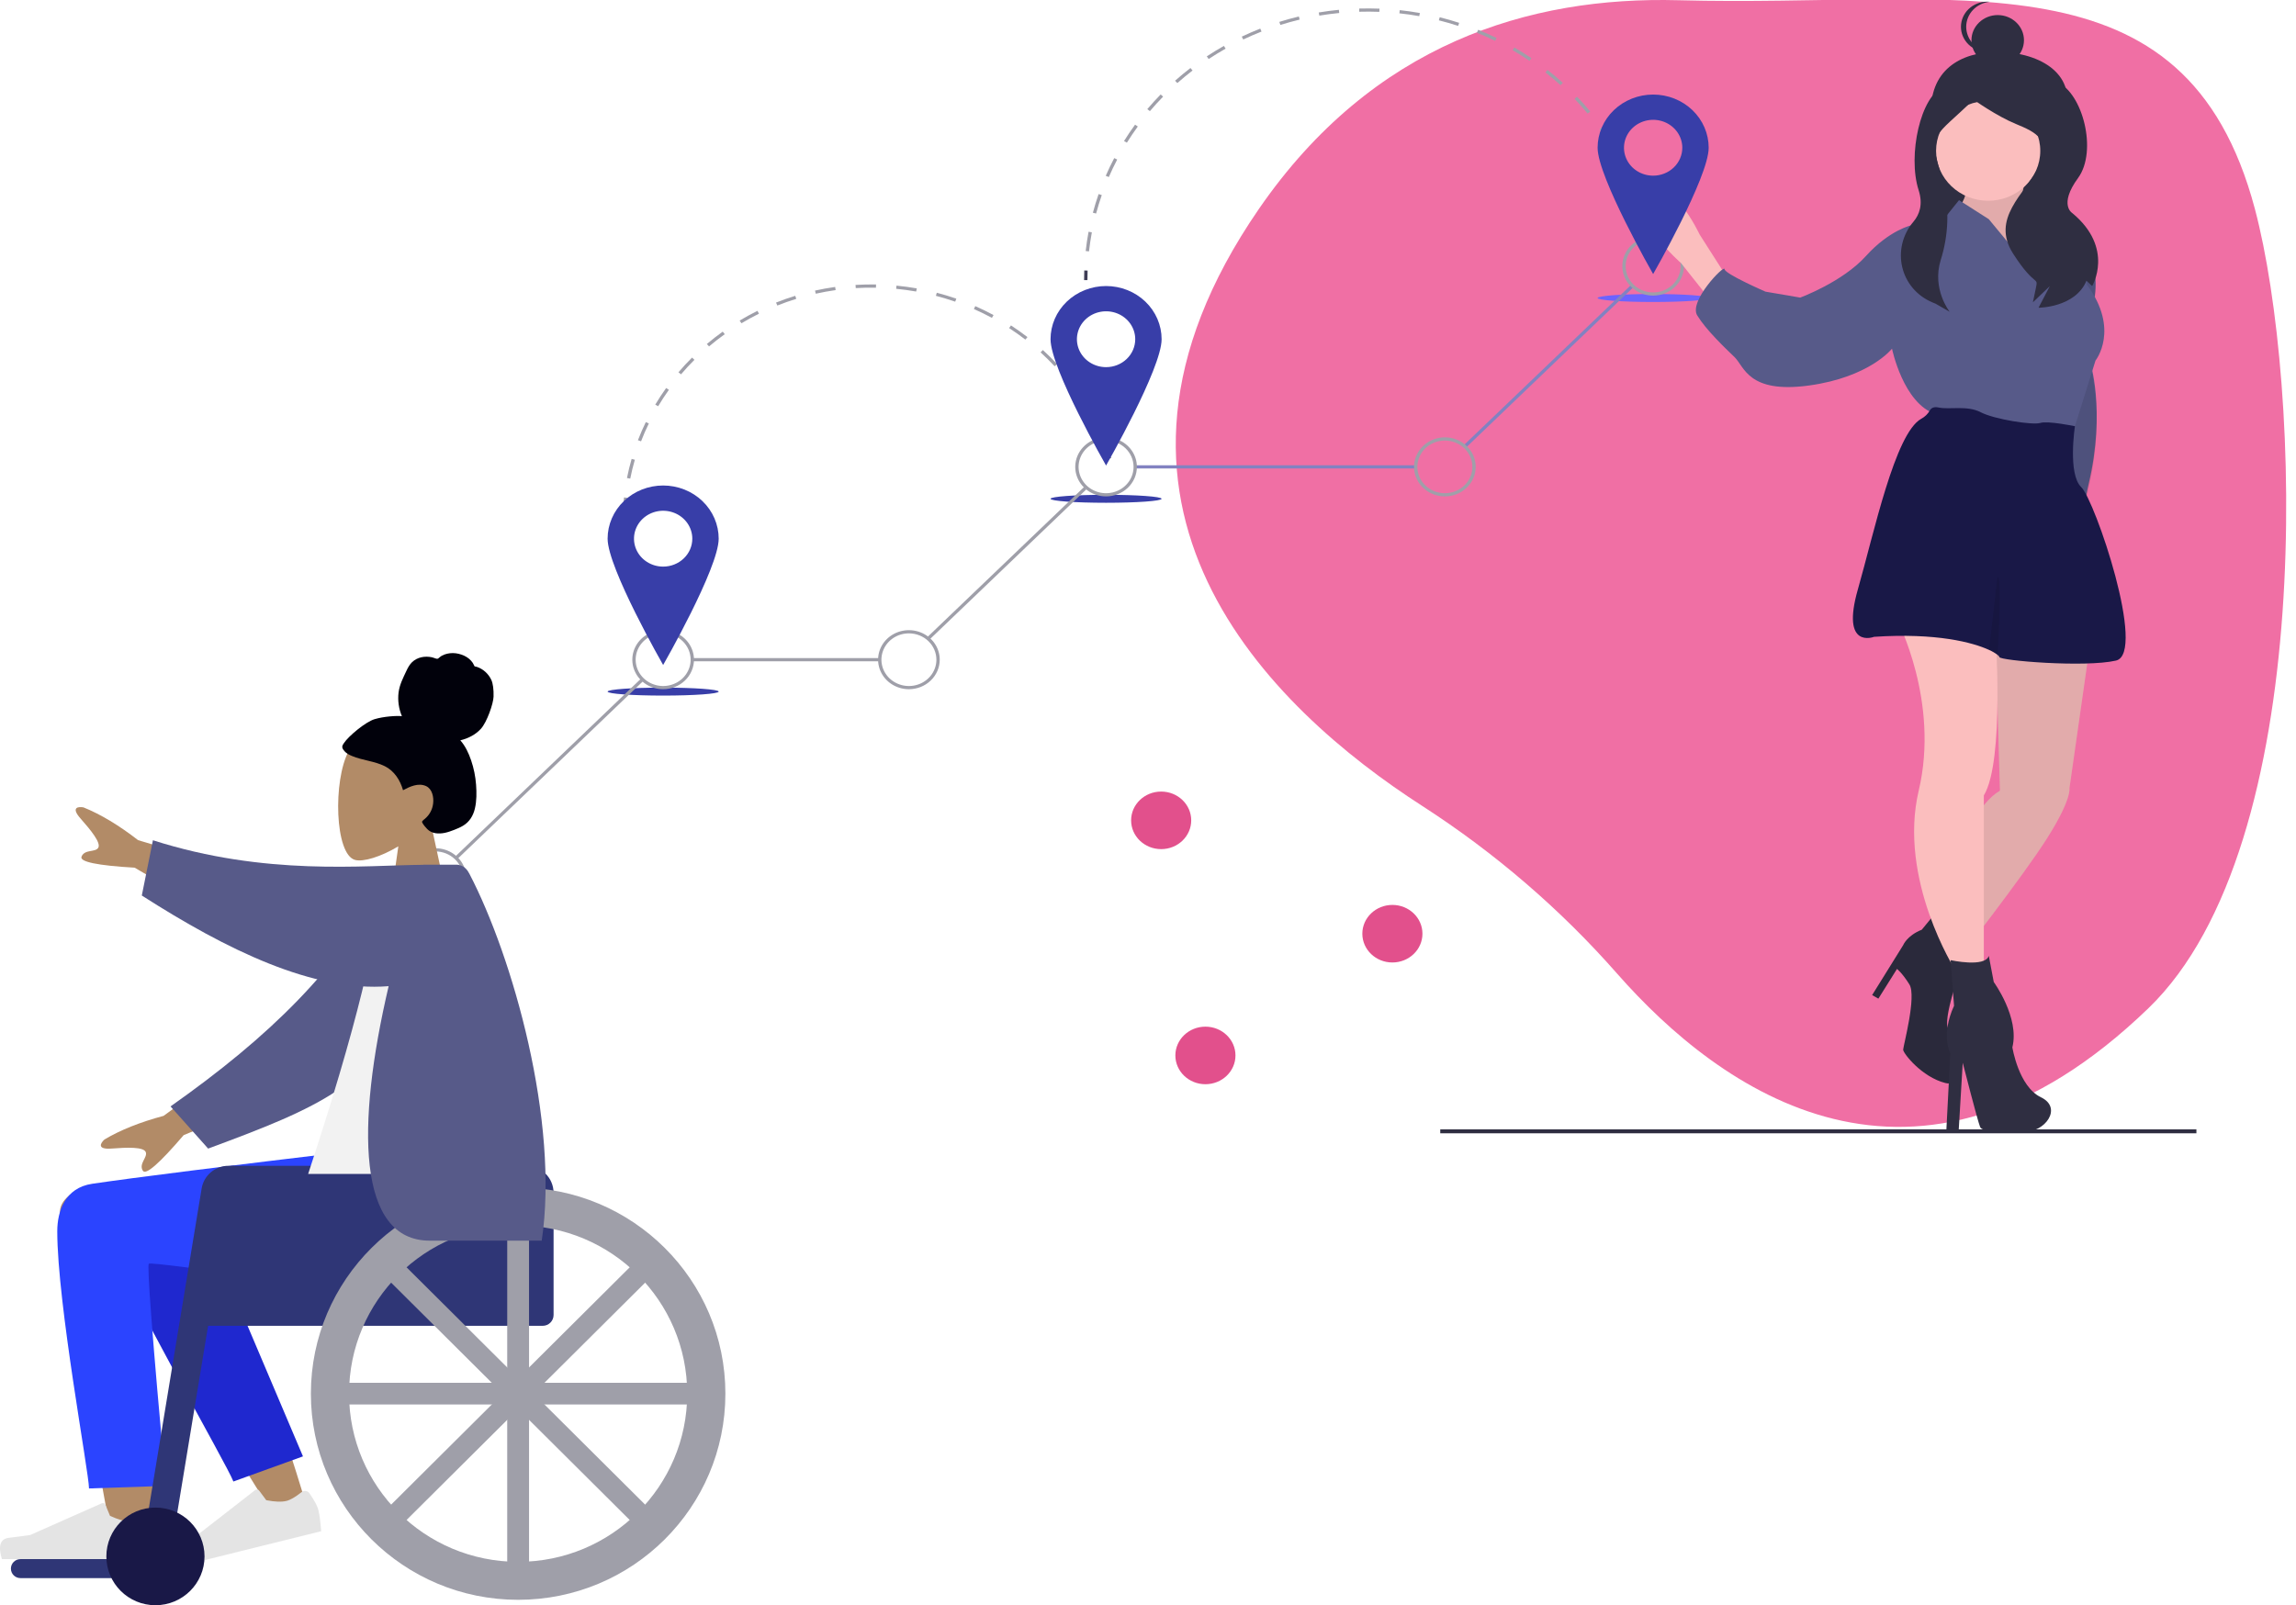 <svg width="715" height="500" viewBox="0 0 715 500" fill="none" xmlns="http://www.w3.org/2000/svg">
<g clip-path="url(#clip0_147_316)">
<path d="M702.196 65.066C680.583 -16.341 610.306 2.428 522.651 0.071C476.31 -1.175 427.546 13.547 392.043 65.066C328.576 157.159 395.943 220.799 442.909 251.039C465.599 265.679 486.045 283.281 503.653 303.337C535.377 339.397 596.407 384.208 669.09 313.997C721.772 263.108 716.592 119.29 702.196 65.066Z" fill="#F06FA4"/>
<path d="M207.119 204.318C206.537 203.492 205.964 202.644 205.417 201.797L206.301 201.273C206.84 202.109 207.405 202.946 207.979 203.761L207.119 204.318Z" fill="#3F3D56"/>
<path d="M202.287 196.466C201.323 194.656 200.428 192.786 199.626 190.907L200.587 190.53C201.379 192.383 202.262 194.229 203.212 196.015L202.287 196.466ZM197.456 185.156C196.819 183.219 196.259 181.233 195.791 179.252L196.804 179.033C197.266 180.987 197.818 182.946 198.446 184.857L197.456 185.156ZM194.643 173.237C194.349 171.229 194.138 169.183 194.016 167.152L195.053 167.095C195.173 169.098 195.381 171.118 195.671 173.098L194.643 173.237ZM194.946 161.062L193.908 161.038C193.958 159.005 194.096 156.953 194.317 154.938L195.35 155.043C195.131 157.031 194.995 159.056 194.946 161.062ZM196.268 149.076L195.248 148.89C195.643 146.896 196.131 144.893 196.697 142.936L197.698 143.202C197.139 145.132 196.658 147.108 196.268 149.076ZM199.631 137.462L198.657 137.118C199.391 135.212 200.219 133.312 201.116 131.471L202.057 131.891C201.172 133.708 200.356 135.582 199.631 137.462ZM341.841 134.387C341.029 132.543 340.126 130.708 339.156 128.931L340.077 128.47C341.06 130.271 341.975 132.132 342.798 134.001L341.841 134.387ZM204.955 126.532L204.053 126.039C205.105 124.277 206.247 122.534 207.448 120.858L208.304 121.421C207.119 123.074 205.992 124.794 204.955 126.532ZM336.01 123.706C334.892 122.014 333.686 120.345 332.426 118.746L333.255 118.146C334.532 119.767 335.754 121.459 336.887 123.173L336.01 123.706ZM212.08 116.591L211.275 115.963C212.614 114.389 214.038 112.848 215.507 111.385L216.255 112.074C214.806 113.518 213.401 115.038 212.08 116.591ZM328.429 114.084C327.036 112.588 325.562 111.13 324.046 109.75L324.762 109.029C326.298 110.428 327.792 111.906 329.204 113.421L328.429 114.084ZM220.803 107.9L220.116 107.154C221.704 105.811 223.371 104.514 225.07 103.299L225.691 104.096C224.015 105.295 222.37 106.574 220.803 107.9ZM319.308 105.775C317.68 104.517 315.976 103.309 314.246 102.184L314.829 101.361C316.583 102.501 318.309 103.725 319.96 105L319.308 105.775ZM230.887 100.69L230.336 99.847C232.134 98.77 234 97.752 235.881 96.822L236.357 97.706C234.501 98.624 232.661 99.628 230.887 100.69ZM308.893 99.004C307.069 98.018 305.181 97.094 303.284 96.258L303.718 95.354C305.641 96.202 307.554 97.138 309.403 98.138L308.893 99.004ZM242.065 95.165L241.666 94.246C243.623 93.468 245.637 92.759 247.653 92.138L247.97 93.085C245.982 93.697 243.995 94.397 242.065 95.165ZM297.457 93.965C295.492 93.282 293.471 92.669 291.452 92.144L291.724 91.184C293.771 91.716 295.819 92.337 297.811 93.03L297.457 93.965ZM254.04 91.481L253.806 90.512C255.868 90.054 257.978 89.673 260.077 89.379L260.227 90.364C258.156 90.653 256.075 91.029 254.04 91.481V91.481ZM285.309 90.805C283.257 90.443 281.159 90.158 279.074 89.958L279.178 88.969C281.291 89.171 283.417 89.46 285.498 89.827L285.309 90.805ZM266.49 89.738L266.424 88.745C268.536 88.618 270.69 88.572 272.806 88.609L272.787 89.604C270.697 89.567 268.574 89.612 266.49 89.738Z" fill="#9F9FA9"/>
<path d="M344.968 142.946C344.69 141.999 344.388 141.045 344.07 140.11L345.057 139.802C345.38 140.75 345.686 141.717 345.968 142.676L344.968 142.946Z" fill="#3F3D56"/>
<path d="M338.637 87.244H337.598C337.598 86.249 337.617 85.239 337.653 84.243L338.691 84.277C338.655 85.262 338.637 86.26 338.637 87.244Z" fill="#3F3D56"/>
<path d="M339.131 78.296L338.098 78.191C338.321 76.187 338.622 74.168 338.993 72.188L340.015 72.364C339.648 74.32 339.351 76.316 339.131 78.296ZM341.342 66.508L340.336 66.263C340.855 64.311 341.456 62.353 342.121 60.445L343.106 60.76C342.449 62.646 341.855 64.58 341.342 66.508ZM506.946 56.014C506.169 54.169 505.313 52.327 504.4 50.541L505.333 50.104C506.257 51.911 507.123 53.775 507.909 55.643L506.946 56.014ZM345.301 55.143L344.342 54.761C345.149 52.902 346.038 51.046 346.985 49.245L347.912 49.693C346.977 51.472 346.098 53.306 345.301 55.143ZM501.451 45.257C500.407 43.538 499.284 41.832 498.113 40.188L498.971 39.627C500.156 41.291 501.292 43.017 502.348 44.756L501.451 45.257ZM350.926 44.437L350.035 43.927C351.111 42.2 352.268 40.486 353.474 38.833L354.325 39.403C353.133 41.037 351.99 42.73 350.926 44.437H350.926ZM494.406 35.36C493.115 33.799 491.75 32.264 490.349 30.798L491.114 30.126C492.532 31.61 493.914 33.163 495.22 34.742L494.406 35.36ZM358.091 34.615L357.284 33.989C358.609 32.424 360.008 30.886 361.444 29.417L362.202 30.097C360.783 31.549 359.4 33.069 358.091 34.615ZM485.962 26.523C484.453 25.154 482.874 23.821 481.269 22.559L481.927 21.79C483.552 23.066 485.149 24.416 486.676 25.801L485.962 26.523ZM366.639 25.871L365.933 25.141C367.475 23.774 369.088 22.442 370.728 21.183L371.378 21.959C369.757 23.203 368.163 24.52 366.639 25.871V25.871ZM476.292 18.925C474.596 17.776 472.835 16.671 471.058 15.641L471.595 14.79C473.393 15.832 475.175 16.95 476.892 18.113L476.292 18.925ZM376.395 18.38L375.804 17.562C377.533 16.419 379.327 15.321 381.137 14.298L381.665 15.155C379.876 16.166 378.103 17.251 376.395 18.38V18.38ZM465.591 12.725C463.74 11.819 461.832 10.967 459.919 10.192L460.324 9.276C462.259 10.06 464.19 10.922 466.064 11.839L465.591 12.725ZM387.162 12.301L386.7 11.41C388.581 10.515 390.52 9.675 392.463 8.912L392.857 9.832C390.936 10.586 389.02 11.417 387.162 12.3V12.301ZM454.072 8.058C452.108 7.417 450.091 6.837 448.079 6.333L448.341 5.371C450.378 5.881 452.419 6.468 454.407 7.116L454.072 8.058ZM398.721 7.764L398.397 6.818C400.393 6.192 402.439 5.627 404.48 5.139L404.731 6.104C402.715 6.586 400.693 7.144 398.721 7.764L398.721 7.764ZM441.973 5.028C439.931 4.665 437.849 4.368 435.785 4.146L435.901 3.158C437.99 3.383 440.096 3.682 442.162 4.05L441.973 5.028ZM410.851 4.864L410.673 3.884C412.742 3.539 414.851 3.261 416.944 3.059L417.048 4.048C414.981 4.248 412.895 4.523 410.851 4.864L410.851 4.864ZM429.547 3.69C427.468 3.609 425.354 3.599 423.29 3.658L423.259 2.663C425.347 2.604 427.485 2.614 429.59 2.697L429.547 3.69Z" fill="#9F9FA9"/>
<path d="M509.983 64.55C509.705 63.603 509.405 62.647 509.092 61.709L510.081 61.406C510.398 62.355 510.702 63.322 510.983 64.28L509.983 64.55Z" fill="#9F9FA9"/>
<path d="M206.512 216.663C216.064 216.663 223.807 216.107 223.807 215.421C223.807 214.735 216.064 214.178 206.512 214.178C196.96 214.178 189.216 214.735 189.216 215.421C189.216 216.107 196.96 216.663 206.512 216.663Z" fill="#383EA8"/>
<path d="M344.445 156.606C353.997 156.606 361.74 156.05 361.74 155.364C361.74 154.677 353.997 154.121 344.445 154.121C334.893 154.121 327.149 154.677 327.149 155.364C327.149 156.05 334.893 156.606 344.445 156.606Z" fill="#383EA8"/>
<path d="M514.807 94.064C524.359 94.064 532.103 93.507 532.103 92.821C532.103 92.135 524.359 91.579 514.807 91.579C505.255 91.579 497.512 92.135 497.512 92.821C497.512 93.507 505.255 94.064 514.807 94.064Z" fill="#6C63FF"/>
<path d="M507.954 88.743L455.946 138.561L456.681 139.264L508.688 89.446L507.954 88.743Z" fill="#8282C1"/>
<path d="M440.868 144.926H353.525V145.92H440.868V144.926Z" fill="#8282C1"/>
<path d="M337.583 151.707L288.732 198.501L289.466 199.205L338.318 152.41L337.583 151.707Z" fill="#9F9FA9"/>
<path d="M273.965 204.983H215.592V205.978H273.965V204.983Z" fill="#9F9FA9"/>
<path d="M199.724 211.279L141.718 266.842L142.453 267.546L200.458 211.982L199.724 211.279Z" fill="#9F9FA9"/>
<path d="M206.512 214.675C204.613 214.675 202.757 214.136 201.179 213.126C199.6 212.115 198.369 210.679 197.643 208.999C196.916 207.319 196.726 205.47 197.096 203.686C197.467 201.903 198.381 200.264 199.724 198.978C201.066 197.692 202.777 196.816 204.639 196.461C206.501 196.107 208.431 196.289 210.185 196.985C211.939 197.681 213.438 198.859 214.493 200.371C215.548 201.883 216.111 203.661 216.111 205.48C216.108 207.918 215.096 210.255 213.296 211.979C211.497 213.703 209.057 214.673 206.512 214.675ZM206.512 197.279C204.819 197.279 203.163 197.76 201.755 198.661C200.348 199.562 199.25 200.843 198.602 202.342C197.954 203.84 197.785 205.489 198.115 207.08C198.445 208.671 199.261 210.132 200.458 211.279C201.655 212.426 203.181 213.207 204.841 213.523C206.502 213.84 208.223 213.677 209.788 213.056C211.352 212.436 212.689 211.385 213.63 210.036C214.571 208.687 215.073 207.102 215.073 205.48C215.07 203.306 214.167 201.221 212.562 199.684C210.958 198.147 208.782 197.282 206.512 197.279Z" fill="#9F9FA9"/>
<path d="M283.045 214.675C281.146 214.675 279.29 214.136 277.712 213.126C276.133 212.115 274.903 210.679 274.176 208.999C273.45 207.319 273.26 205.47 273.63 203.686C274 201.902 274.915 200.264 276.257 198.978C277.6 197.692 279.31 196.816 281.172 196.461C283.034 196.107 284.965 196.289 286.719 196.985C288.473 197.681 289.972 198.859 291.027 200.371C292.082 201.884 292.645 203.661 292.645 205.48C292.642 207.918 291.63 210.255 289.83 211.979C288.03 213.703 285.59 214.673 283.045 214.675ZM283.045 197.279C281.352 197.279 279.697 197.76 278.289 198.661C276.881 199.563 275.784 200.843 275.136 202.342C274.488 203.84 274.318 205.489 274.648 207.08C274.979 208.671 275.794 210.132 276.991 211.279C278.189 212.426 279.714 213.207 281.375 213.523C283.036 213.84 284.757 213.677 286.321 213.056C287.886 212.436 289.223 211.385 290.163 210.036C291.104 208.687 291.606 207.102 291.606 205.48C291.604 203.306 290.701 201.221 289.096 199.684C287.491 198.147 285.315 197.282 283.045 197.279Z" fill="#9F9FA9"/>
<path d="M344.445 154.618C342.546 154.618 340.69 154.079 339.112 153.069C337.533 152.058 336.303 150.622 335.576 148.942C334.85 147.262 334.66 145.413 335.03 143.629C335.4 141.846 336.315 140.207 337.657 138.921C339 137.635 340.71 136.76 342.572 136.405C344.434 136.05 346.364 136.232 348.118 136.928C349.872 137.624 351.372 138.802 352.426 140.315C353.481 141.827 354.044 143.604 354.044 145.423C354.041 147.861 353.029 150.198 351.23 151.922C349.43 153.646 346.99 154.616 344.445 154.618ZM344.445 137.223C342.752 137.223 341.096 137.704 339.689 138.605C338.281 139.506 337.183 140.787 336.536 142.285C335.888 143.784 335.718 145.432 336.048 147.023C336.379 148.614 337.194 150.075 338.391 151.222C339.589 152.369 341.114 153.15 342.775 153.466C344.436 153.783 346.157 153.62 347.721 153C349.285 152.379 350.623 151.328 351.563 149.979C352.504 148.631 353.006 147.045 353.006 145.423C353.003 143.249 352.101 141.165 350.496 139.627C348.891 138.09 346.715 137.225 344.445 137.223V137.223Z" fill="#9F9FA9"/>
<path d="M449.948 154.618C448.05 154.618 446.194 154.079 444.615 153.069C443.037 152.058 441.806 150.622 441.08 148.942C440.353 147.262 440.163 145.413 440.533 143.629C440.904 141.846 441.818 140.207 443.161 138.921C444.503 137.635 446.213 136.76 448.076 136.405C449.938 136.05 451.868 136.232 453.622 136.928C455.376 137.624 456.875 138.802 457.93 140.315C458.985 141.827 459.548 143.604 459.548 145.423C459.545 147.861 458.533 150.198 456.733 151.922C454.933 153.646 452.493 154.616 449.948 154.618ZM449.948 137.223C448.255 137.223 446.6 137.704 445.192 138.605C443.784 139.506 442.687 140.787 442.039 142.285C441.391 143.784 441.222 145.432 441.552 147.023C441.882 148.614 442.698 150.075 443.895 151.222C445.092 152.369 446.618 153.15 448.278 153.466C449.939 153.783 451.66 153.62 453.225 153C454.789 152.379 456.126 151.328 457.067 149.979C458.007 148.631 458.509 147.045 458.509 145.423C458.507 143.249 457.604 141.164 455.999 139.627C454.394 138.09 452.218 137.225 449.948 137.223V137.223Z" fill="#9F9FA9"/>
<path d="M514.807 92.076C512.909 92.076 511.053 91.537 509.474 90.527C507.895 89.516 506.665 88.08 505.939 86.4C505.212 84.72 505.022 82.871 505.392 81.087C505.763 79.304 506.677 77.665 508.019 76.379C509.362 75.093 511.072 74.218 512.935 73.863C514.797 73.508 516.727 73.69 518.481 74.386C520.235 75.082 521.734 76.26 522.789 77.773C523.844 79.285 524.407 81.062 524.407 82.881C524.404 85.319 523.392 87.656 521.592 89.38C519.792 91.104 517.352 92.074 514.807 92.076ZM514.807 74.681C513.114 74.681 511.459 75.162 510.051 76.063C508.643 76.964 507.546 78.245 506.898 79.743C506.25 81.242 506.08 82.891 506.411 84.481C506.741 86.072 507.556 87.533 508.754 88.68C509.951 89.827 511.477 90.608 513.137 90.924C514.798 91.241 516.519 91.078 518.084 90.458C519.648 89.837 520.985 88.786 521.926 87.437C522.866 86.089 523.368 84.503 523.368 82.881C523.366 80.707 522.463 78.623 520.858 77.085C519.253 75.548 517.077 74.683 514.807 74.681V74.681Z" fill="#9F9FA9"/>
<path d="M135.6 282.602C133.701 282.602 131.845 282.063 130.266 281.053C128.688 280.042 127.457 278.606 126.731 276.926C126.004 275.246 125.814 273.397 126.184 271.613C126.555 269.829 127.469 268.191 128.811 266.905C130.154 265.619 131.864 264.743 133.726 264.388C135.589 264.033 137.519 264.215 139.273 264.911C141.027 265.607 142.526 266.786 143.581 268.298C144.636 269.81 145.199 271.588 145.199 273.407C145.196 275.845 144.184 278.182 142.384 279.906C140.585 281.63 138.145 282.599 135.6 282.602ZM135.6 265.206C133.906 265.206 132.251 265.687 130.843 266.588C129.435 267.489 128.338 268.77 127.69 270.268C127.042 271.767 126.872 273.416 127.203 275.007C127.533 276.597 128.348 278.059 129.546 279.205C130.743 280.352 132.268 281.133 133.929 281.45C135.59 281.766 137.311 281.604 138.876 280.983C140.44 280.363 141.777 279.311 142.718 277.963C143.658 276.614 144.161 275.029 144.161 273.407C144.158 271.233 143.255 269.148 141.65 267.611C140.045 266.074 137.869 265.209 135.6 265.206Z" fill="#9F9FA9"/>
<path d="M206.512 151.222C204.24 151.222 201.991 151.651 199.893 152.483C197.795 153.316 195.888 154.536 194.282 156.075C192.676 157.613 191.402 159.439 190.533 161.45C189.663 163.46 189.216 165.614 189.216 167.79C189.216 176.94 206.512 207.137 206.512 207.137C206.512 207.137 223.807 176.94 223.807 167.79C223.807 165.614 223.36 163.46 222.491 161.45C221.622 159.439 220.348 157.613 218.742 156.075C217.136 154.536 215.229 153.316 213.131 152.483C211.032 151.651 208.783 151.222 206.512 151.222ZM206.512 176.488C204.716 176.488 202.96 175.977 201.467 175.022C199.974 174.066 198.81 172.707 198.123 171.118C197.435 169.529 197.256 167.78 197.606 166.093C197.956 164.406 198.821 162.856 200.091 161.639C201.361 160.423 202.979 159.594 204.74 159.259C206.502 158.923 208.327 159.095 209.987 159.754C211.646 160.412 213.064 161.527 214.062 162.957C215.059 164.388 215.592 166.069 215.592 167.79C215.592 170.096 214.635 172.309 212.932 173.94C211.23 175.571 208.92 176.488 206.512 176.488Z" fill="#383EA8"/>
<path d="M344.445 89.094C339.858 89.094 335.458 90.839 332.215 93.946C328.971 97.053 327.149 101.267 327.149 105.661C327.149 114.811 344.445 145.009 344.445 145.009C344.445 145.009 361.74 114.811 361.74 105.661C361.74 103.486 361.293 101.331 360.424 99.321C359.555 97.311 358.281 95.485 356.675 93.946C355.069 92.408 353.162 91.187 351.064 90.355C348.965 89.522 346.716 89.094 344.445 89.094ZM344.445 114.359C342.649 114.359 340.893 113.849 339.4 112.893C337.907 111.937 336.743 110.579 336.056 108.99C335.368 107.4 335.189 105.652 335.539 103.964C335.889 102.277 336.754 100.727 338.024 99.511C339.294 98.294 340.912 97.466 342.673 97.13C344.435 96.795 346.26 96.967 347.92 97.625C349.579 98.284 350.997 99.398 351.995 100.829C352.992 102.259 353.525 103.941 353.525 105.661C353.525 107.968 352.568 110.18 350.865 111.812C349.163 113.443 346.853 114.359 344.445 114.359Z" fill="#383EA8"/>
<path d="M683.986 351.785H448.512V353H683.986V351.785Z" fill="#2F2E41"/>
<path d="M642.825 36.023C639.164 46.405 633.551 55.865 622.11 55.865C610.67 55.865 602.041 46.964 601.396 36.023C600.573 22.043 610.406 16.123 622.11 16.181C635.937 16.25 647.169 23.702 642.825 36.023Z" fill="#2F2E41"/>
<path d="M642.279 34.456H601.396V84.061H642.279V34.456Z" fill="#2F2E41"/>
<path d="M643.48 71.412H646.957C646.957 71.412 655.458 81.775 651.594 95.839C647.73 109.903 650.821 112.494 650.821 112.494C650.821 112.494 655.851 127.724 650.442 150.671C645.033 173.617 655.458 179.853 655.458 179.853L645.798 161.348L640.389 112.494L643.48 71.412Z" fill="#575A89"/>
<path opacity="0.1" d="M643.48 72.629H646.957C646.957 72.629 655.458 82.992 651.594 97.056C647.73 111.12 650.821 113.711 650.821 113.711C650.821 113.711 655.851 128.941 650.442 151.888C645.033 174.834 655.458 181.07 655.458 181.07L645.798 162.565L640.389 113.711L643.48 72.629Z" fill="black"/>
<path d="M631.309 53.462C631.309 53.462 628.218 65.305 629.764 65.305C631.309 65.305 636.718 71.597 636.718 71.597L640.196 83.811L637.491 92.693L628.218 90.843L616.627 78.629L613.15 75.298L610.059 64.565C610.059 64.565 613.922 60.124 611.218 56.423C608.513 52.722 631.309 53.462 631.309 53.462Z" fill="#FBBEBE"/>
<path opacity="0.1" d="M631.309 53.462C631.309 53.462 628.218 65.305 629.764 65.305C631.309 65.305 636.718 71.597 636.718 71.597L640.196 83.811L637.491 92.693L628.218 90.843L616.627 78.629L613.15 75.298L610.059 64.565C610.059 64.565 613.922 60.124 611.218 56.423C608.513 52.722 631.309 53.462 631.309 53.462Z" fill="black"/>
<path d="M537.807 86.401L529.306 73.078C529.306 73.078 520.131 53.63 513.562 60.663C506.994 67.695 523.511 81.96 523.511 81.96L532.011 92.693L537.807 86.401Z" fill="#FBBEBE"/>
<path d="M650.628 202.244L644.446 245.547C644.446 245.547 645.218 248.878 637.491 261.091C629.763 273.305 608.899 299.952 608.899 299.952L602.717 288.849C602.717 288.849 610.058 253.689 622.809 246.287L621.263 192.992L650.628 202.244Z" fill="#FBBEBE"/>
<path opacity="0.1" d="M650.628 202.244L644.446 245.547C644.446 245.547 645.218 248.878 637.491 261.091C629.763 273.305 608.899 299.952 608.899 299.952L602.717 288.849C602.717 288.849 610.058 253.689 622.809 246.287L621.263 192.992L650.628 202.244Z" fill="black"/>
<path d="M602.717 284.408L611.218 299.953C611.218 299.953 604.263 318.828 606.968 320.679C609.672 322.529 613.149 339.184 605.808 337.333C598.467 335.483 592.672 328.081 592.672 326.97C592.672 325.86 596.922 310.316 594.604 306.615C592.285 302.913 590.74 301.803 590.74 301.803L584.944 311.056L583.012 309.945L592.672 294.401C592.672 294.401 593.831 291.44 598.467 289.59L602.717 284.408Z" fill="#2F2E41"/>
<path opacity="0.1" d="M602.717 284.408L611.218 299.953C611.218 299.953 604.263 318.828 606.968 320.679C609.672 322.529 613.149 339.184 605.808 337.333C598.467 335.483 592.672 328.081 592.672 326.97C592.672 325.86 596.922 310.316 594.604 306.615C592.285 302.913 590.74 301.803 590.74 301.803L584.944 311.056L583.012 309.945L592.672 294.401C592.672 294.401 593.831 291.44 598.467 289.59L602.717 284.408Z" fill="black"/>
<path d="M621.354 196.101C621.354 196.101 624.354 237.034 617.786 247.767V301.063L608.899 302.173C608.899 302.173 590.953 273.957 597.521 246.199C604.09 218.441 590.74 192.992 590.74 192.992L621.354 196.101Z" fill="#FBBEBE"/>
<path d="M619.138 62.529C628.101 62.529 635.366 55.57 635.366 46.985C635.366 38.4 628.101 31.44 619.138 31.44C610.176 31.44 602.911 38.4 602.911 46.985C602.911 55.57 610.176 62.529 619.138 62.529Z" fill="#FBBEBE"/>
<path d="M635.559 87.882L619.331 68.266L610.058 62.345L606.195 67.156L595.376 70.117C595.376 70.117 588.422 71.597 581.08 79.74C573.739 87.882 560.603 92.693 560.603 92.693L549.784 90.843C549.784 90.843 537.034 85.291 537.034 83.811C537.034 82.33 525.829 93.804 528.534 98.245C531.238 102.686 537.034 108.238 540.125 111.199C543.216 114.16 544.375 122.672 563.307 120.081C582.24 117.49 589.194 108.608 589.194 108.608C589.194 108.608 592.672 125.633 602.717 128.964C612.763 132.295 645.605 134.515 645.605 134.515L652.56 112.309C652.56 112.309 660.287 102.686 649.855 88.622C649.855 88.622 649.655 80.757 648.533 75.523C648.097 73.487 647.521 71.849 646.764 71.227C644.059 69.007 629.764 65.306 629.764 65.306C629.764 65.306 632.082 72.708 633.241 73.078C634.4 73.448 637.105 86.031 635.559 87.882Z" fill="#575A89"/>
<path d="M583.592 198.359C603.05 197.063 614.378 200.117 619.432 202.445C620.371 202.852 621.256 203.366 622.067 203.977C622.438 204.277 622.616 204.51 622.616 204.65C622.616 205.761 649.276 207.981 658.935 205.761C668.594 203.54 652.367 155.797 648.116 151.725C643.866 147.654 646.157 132.754 646.157 132.754C646.157 132.754 637.684 130.999 635.366 131.74C633.048 132.48 621.07 130.629 616.82 128.409C612.57 126.188 607.161 127.669 603.683 126.928C602.13 126.599 601.346 127.154 600.955 127.872C600.348 128.949 599.431 129.837 598.313 130.43C590.11 134.956 583.526 166.252 578.569 183.555C573.16 202.43 583.592 198.359 583.592 198.359Z" fill="#191847"/>
<path d="M619.331 297.732L620.877 305.874C620.877 305.874 628.991 316.977 626.673 326.23C626.673 326.23 628.604 338.443 635.559 341.774C642.514 345.105 636.718 352.878 630.15 352.507C623.582 352.137 617.4 352.878 616.627 351.027C615.854 349.177 611.218 331.041 611.218 331.041L609.949 352.263L606.085 352.633L607.354 328.081C607.354 328.081 604.263 322.529 608.513 313.276L607.44 299.074C607.44 299.074 618.172 301.433 619.331 297.732Z" fill="#2F2E41"/>
<path opacity="0.1" d="M619.432 202.444C620.372 202.852 621.256 203.366 622.067 203.977C622.272 200.479 623.454 179.328 622.036 179.668L619.432 202.444Z" fill="black"/>
<path d="M612.42 25.58C612.42 25.58 612.241 24.621 605.212 27.146C598.183 29.671 593.97 48.303 597.484 59.243C598.901 63.653 597.749 66.831 595.868 69.056C588.812 77.402 591.59 89.939 601.868 94.231C602.158 94.352 602.454 94.472 602.756 94.59L607.149 97.115C607.149 97.115 601.549 90.057 604.351 81.028C606.785 73.335 607.086 65.168 605.223 57.33C604.902 56.008 604.537 54.645 604.122 53.254C600.607 41.472 602.317 42.832 614.617 31.05C614.617 31.05 621.646 36.1 627.796 38.624C633.946 41.149 639.217 43.674 634.824 52.09C630.431 60.506 619.888 68.08 626.917 79.021C633.946 89.962 634.824 85.754 633.946 89.962L633.067 94.169L638.339 89.12L634.824 95.853C634.824 95.853 646.246 95.853 649.76 87.437L651.518 89.12C651.518 89.12 658.546 77.338 645.367 66.397C645.367 66.397 640.975 63.872 647.125 55.456C653.275 47.04 648.551 28.946 640.644 25.58C632.737 22.213 612.42 25.58 612.42 25.58Z" fill="#2F2E41"/>
<path d="M622.11 20.358C626.626 20.358 630.287 16.852 630.287 12.526C630.287 8.201 626.626 4.694 622.11 4.694C617.595 4.694 613.934 8.201 613.934 12.526C613.934 16.852 617.595 20.358 622.11 20.358Z" fill="#2F2E41"/>
<path d="M612.298 8.348C612.299 6.407 613.051 4.535 614.411 3.095C615.771 1.655 617.641 0.75 619.657 0.556C619.388 0.53 619.116 0.516 618.84 0.516C616.671 0.516 614.591 1.341 613.058 2.81C611.524 4.279 610.663 6.271 610.663 8.348C610.663 10.426 611.524 12.418 613.058 13.887C614.591 15.356 616.671 16.181 618.84 16.181C619.116 16.181 619.388 16.167 619.657 16.141C617.641 15.947 615.771 15.042 614.411 13.602C613.052 12.162 612.299 10.29 612.298 8.348Z" fill="#2F2E41"/>
<path d="M514.807 29.451C512.536 29.451 510.287 29.88 508.188 30.712C506.09 31.545 504.183 32.765 502.577 34.304C500.971 35.842 499.697 37.669 498.828 39.678C497.959 41.689 497.512 43.843 497.512 46.019C497.512 55.169 514.807 85.366 514.807 85.366C514.807 85.366 532.103 55.169 532.103 46.019C532.103 43.843 531.655 41.689 530.786 39.678C529.917 37.669 528.643 35.842 527.037 34.304C525.431 32.765 523.524 31.545 521.426 30.712C519.328 29.88 517.078 29.451 514.807 29.451ZM514.807 54.717C513.011 54.717 511.256 54.206 509.762 53.251C508.269 52.295 507.105 50.937 506.418 49.347C505.731 47.758 505.551 46.009 505.901 44.322C506.252 42.635 507.117 41.085 508.387 39.868C509.656 38.652 511.274 37.824 513.036 37.488C514.797 37.152 516.623 37.325 518.282 37.983C519.941 38.641 521.359 39.756 522.357 41.186C523.355 42.617 523.887 44.298 523.887 46.019C523.887 48.325 522.931 50.538 521.228 52.169C519.525 53.8 517.215 54.717 514.807 54.717Z" fill="#383EA8"/>
<path d="M375.38 337.714C380.549 337.714 384.739 333.701 384.739 328.75C384.739 323.799 380.549 319.785 375.38 319.785C370.212 319.785 366.022 323.799 366.022 328.75C366.022 333.701 370.212 337.714 375.38 337.714Z" fill="#E2508C"/>
<path d="M433.606 299.795C438.775 299.795 442.965 295.781 442.965 290.83C442.965 285.879 438.775 281.866 433.606 281.866C428.438 281.866 424.248 285.879 424.248 290.83C424.248 295.781 428.438 299.795 433.606 299.795Z" fill="#E2508C"/>
<path d="M361.6 264.487C366.769 264.487 370.959 260.474 370.959 255.523C370.959 250.572 366.769 246.558 361.6 246.558C356.431 246.558 352.241 250.572 352.241 255.523C352.241 260.474 356.431 264.487 361.6 264.487Z" fill="#E2508C"/>
</g>
<path fill-rule="evenodd" clip-rule="evenodd" d="M133.954 255.379C137.867 250.809 140.516 245.208 140.073 238.933C138.798 220.85 113.5 224.828 108.579 233.955C103.658 243.081 104.242 266.231 110.602 267.862C113.139 268.513 118.542 266.919 124.041 263.621L120.589 287.918H140.971L133.954 255.379Z" fill="#B28B67"/>
<path fill-rule="evenodd" clip-rule="evenodd" d="M116.629 224.014C119.414 223.169 123.457 222.882 125.157 223.076C124.19 220.77 123.806 218.201 124.119 215.699C124.423 213.268 125.515 211.198 126.525 209.029C126.99 208.029 127.518 207.035 128.304 206.27C129.105 205.491 130.119 204.977 131.182 204.732C132.271 204.48 133.408 204.501 134.498 204.729C134.98 204.83 135.413 205.049 135.886 205.171C136.37 205.296 136.605 204.995 136.956 204.692C137.803 203.961 139.045 203.601 140.116 203.472C141.319 203.327 142.566 203.508 143.712 203.901C144.828 204.284 145.901 204.905 146.707 205.811C147.067 206.214 147.393 206.673 147.605 207.179C147.692 207.387 147.706 207.51 147.914 207.587C148.107 207.657 148.333 207.659 148.532 207.726C150.456 208.375 152.101 209.854 152.997 211.753C153.52 212.861 153.767 214.812 153.699 216.999C153.632 219.185 151.647 224.891 149.791 226.972C148.134 228.83 145.699 230.056 143.349 230.592C144.909 232.366 145.948 234.583 146.715 236.837C147.549 239.286 148.066 241.831 148.256 244.424C148.437 246.887 148.454 249.492 147.874 251.903C147.331 254.157 146.169 256.007 144.231 257.18C143.343 257.718 142.388 258.122 141.427 258.491C140.48 258.854 139.53 259.208 138.538 259.412C136.661 259.798 134.498 259.732 133.052 258.245C132.53 257.709 131.957 257.035 131.577 256.381C131.44 256.145 131.358 255.991 131.524 255.761C131.723 255.485 132.045 255.274 132.3 255.058C133.758 253.829 134.661 252.188 134.888 250.237C135.119 248.258 134.585 245.703 132.651 244.84C130.263 243.773 127.634 244.997 125.512 246.138C124.611 242.971 122.759 240.12 119.856 238.667C116.645 237.06 112.959 236.872 109.659 235.494C108.799 235.134 107.923 234.726 107.29 233.994C107.025 233.688 106.715 233.291 106.609 232.887C106.47 232.355 106.815 231.91 107.081 231.495C108.492 229.298 113.844 224.859 116.629 224.014Z" fill="#01010B"/>
<path fill-rule="evenodd" clip-rule="evenodd" d="M40.012 373.338C33.915 365.11 18.674 370.557 18.683 377.368C18.707 395.252 35.11 480.154 35.966 485.514C36.822 490.875 45.997 492.628 46.531 485.931C47.381 475.273 48.96 438.329 47.38 421.142C46.919 416.122 46.432 411.269 45.942 406.723C54.562 422.132 67.671 443.911 85.268 472.061L95.048 467.615C87.368 442.439 81.07 424.665 76.155 414.294C67.74 396.535 59.849 381.328 56.528 375.971C52.141 368.895 45.025 369.835 40.012 373.338Z" fill="#B28B67"/>
<path fill-rule="evenodd" clip-rule="evenodd" d="M94.349 453.634L60.781 374.514C52.739 361.643 30.193 377.133 32.935 384.598C39.161 401.546 70.825 456.413 72.68 461.462L94.349 453.634Z" fill="#1F28CF"/>
<path fill-rule="evenodd" clip-rule="evenodd" d="M17.834 383.546C17.834 405.972 27.713 458.688 27.72 463.626L51.653 462.823C47.469 416.99 45.705 393.919 46.36 393.608C47.834 392.909 106.779 401.725 124.458 402.391C149.951 403.351 160.496 387.79 161.352 358.26H111.972C69.747 363.275 41.996 366.763 28.717 368.724C20.189 369.983 17.834 377.369 17.834 383.546Z" fill="#2B44FF"/>
<path fill-rule="evenodd" clip-rule="evenodd" d="M96.371 465.134C97.907 467.354 98.827 469.072 99.131 470.288C99.502 471.766 99.795 473.985 100.011 476.944C98.287 477.372 82.795 481.215 53.536 488.473C51.333 484.8 51.492 482.483 54.015 481.52C56.538 480.558 58.628 479.736 60.285 479.054L79.485 464.113C79.854 463.826 80.388 463.891 80.677 464.258C80.682 464.265 80.687 464.271 80.691 464.278L82.92 467.284C85.609 467.805 87.706 467.879 89.212 467.505C90.436 467.201 92.002 466.291 93.912 464.772L93.912 464.772C94.645 464.19 95.714 464.308 96.299 465.038C96.324 465.069 96.349 465.101 96.371 465.134Z" fill="#E4E4E4"/>
<path fill-rule="evenodd" clip-rule="evenodd" d="M47.83 473.302C48.78 475.825 49.255 477.713 49.255 478.966C49.255 480.49 49 482.713 48.489 485.636C46.713 485.636 30.747 485.636 0.592 485.636C-0.653 481.542 0.066 479.332 2.747 479.005C5.429 478.679 7.657 478.384 9.431 478.121L31.693 468.246C32.121 468.056 32.623 468.248 32.814 468.674C32.818 468.681 32.821 468.689 32.824 468.696L34.255 472.15C36.737 473.302 38.755 473.879 40.307 473.879C41.568 473.879 43.309 473.372 45.531 472.358L45.531 472.358C46.384 471.969 47.392 472.342 47.783 473.19C47.8 473.227 47.816 473.264 47.83 473.302Z" fill="#E4E4E4"/>
<path d="M6.369 485.636H45.433C47.075 485.636 48.406 486.96 48.406 488.594C48.406 490.227 47.075 491.551 45.433 491.551H6.369C4.728 491.551 3.397 490.227 3.397 488.594C3.397 486.96 4.728 485.636 6.369 485.636Z" fill="#2F3676"/>
<path fill-rule="evenodd" clip-rule="evenodd" d="M163.9 363.118H73.033C68.343 363.118 64.541 366.901 64.541 371.568V412.97H168.995C170.871 412.97 172.392 411.457 172.392 409.591V371.568C172.392 366.901 168.59 363.118 163.9 363.118Z" fill="#2F3676"/>
<path fill-rule="evenodd" clip-rule="evenodd" d="M73.033 363.118H71.17C67.011 363.118 63.464 366.115 62.79 370.199L44.159 483.102H53.234" fill="#2F3676"/>
<path d="M48.406 500C39.963 500 33.12 493.191 33.12 484.791C33.12 476.391 39.963 469.582 48.406 469.582C56.848 469.582 63.692 476.391 63.692 484.791C63.692 493.191 56.848 500 48.406 500Z" fill="#191847"/>
<path fill-rule="evenodd" clip-rule="evenodd" d="M161.352 498.311C196.997 498.311 225.893 469.561 225.893 434.095C225.893 398.629 196.997 369.878 161.352 369.878C125.707 369.878 96.811 398.629 96.811 434.095C96.811 469.561 125.707 498.311 161.352 498.311ZM161.352 486.482C132.273 486.482 108.7 463.028 108.7 434.095C108.7 405.162 132.273 381.708 161.352 381.708C190.431 381.708 214.004 405.162 214.004 434.095C214.004 463.028 190.431 486.482 161.352 486.482Z" fill="#9F9FA9"/>
<path d="M157.955 378.328H164.749V489.862H157.955V378.328Z" fill="#9F9FA9"/>
<path d="M120.519 395.856L122.921 393.466C123.584 392.806 124.659 392.806 125.323 393.466L202.185 469.942C202.849 470.602 202.849 471.672 202.185 472.332L199.783 474.722C199.12 475.382 198.045 475.382 197.381 474.722L120.519 398.246C119.855 397.586 119.855 396.516 120.519 395.856Z" fill="#9F9FA9"/>
<path d="M105.303 435.784V432.404C105.303 431.471 106.064 430.714 107.002 430.714H215.702C216.64 430.714 217.401 431.471 217.401 432.404V435.784C217.401 436.717 216.64 437.474 215.702 437.474H107.002C106.064 437.474 105.303 436.717 105.303 435.784Z" fill="#9F9FA9"/>
<path d="M122.921 474.723L120.519 472.333C119.856 471.673 119.856 470.603 120.519 469.943L197.382 393.466C198.045 392.806 199.12 392.806 199.784 393.466L202.186 395.856C202.849 396.516 202.849 397.586 202.186 398.246L125.323 474.723C124.659 475.382 123.584 475.382 122.921 474.723Z" fill="#9F9FA9"/>
<path fill-rule="evenodd" clip-rule="evenodd" d="M75.193 271.306L43.005 261.692C37 257.041 31.336 253.64 26.013 251.49C24.465 251.2 21.902 251.369 25.105 254.984C28.307 258.598 31.513 262.544 30.598 264.06C29.684 265.576 26.352 264.433 25.388 266.834C24.745 268.435 30.265 269.581 41.948 270.273L66.975 284.928L75.193 271.306ZM78.038 327.772L50.949 347.564C43.602 349.537 37.464 351.991 32.534 354.927C31.37 355.982 29.963 358.12 34.792 357.751C39.621 357.381 44.717 357.209 45.383 358.847C46.05 360.486 43.127 362.446 44.474 364.657C45.372 366.132 49.614 362.435 57.201 353.568L84.026 342.501L78.038 327.772Z" fill="#B28B67"/>
<path fill-rule="evenodd" clip-rule="evenodd" d="M120.113 274.472C105.362 301.839 84.03 322.819 53.106 344.628L64.815 357.764C99.344 344.997 117.567 337.294 126.516 311.437C128.762 304.947 130.332 284.26 131.679 273.375L120.113 274.472Z" fill="#575A89"/>
<path fill-rule="evenodd" clip-rule="evenodd" d="M161.352 365.654H95.962C110.774 320.707 118.341 289.858 118.662 273.107C118.678 272.253 120.263 270.749 120.964 270.946C126.093 272.387 131.581 271.848 137.428 269.329C152.93 294.136 158.291 324.677 161.352 365.654Z" fill="#F2F2F2"/>
<path fill-rule="evenodd" clip-rule="evenodd" d="M131.848 269.368C113.104 269.521 82.694 272.927 47.622 261.724L44.16 278.938C70.666 295.901 97.507 309.04 121.026 307.174C110.813 350.762 111.284 386.444 133.831 386.444C144.598 386.444 156.22 386.444 168.697 386.444C174.234 349.416 159.681 298.077 146.188 272.181C145.673 271.192 144.576 269.328 141.992 269.328C139.741 269.328 136.364 269.328 131.861 269.328C131.857 269.342 131.852 269.355 131.848 269.368Z" fill="#575A89"/>
<defs>
<clipPath id="clip0_147_316">
<rect width="589" height="353" fill="white" transform="translate(126)"/>
</clipPath>
</defs>
</svg>
